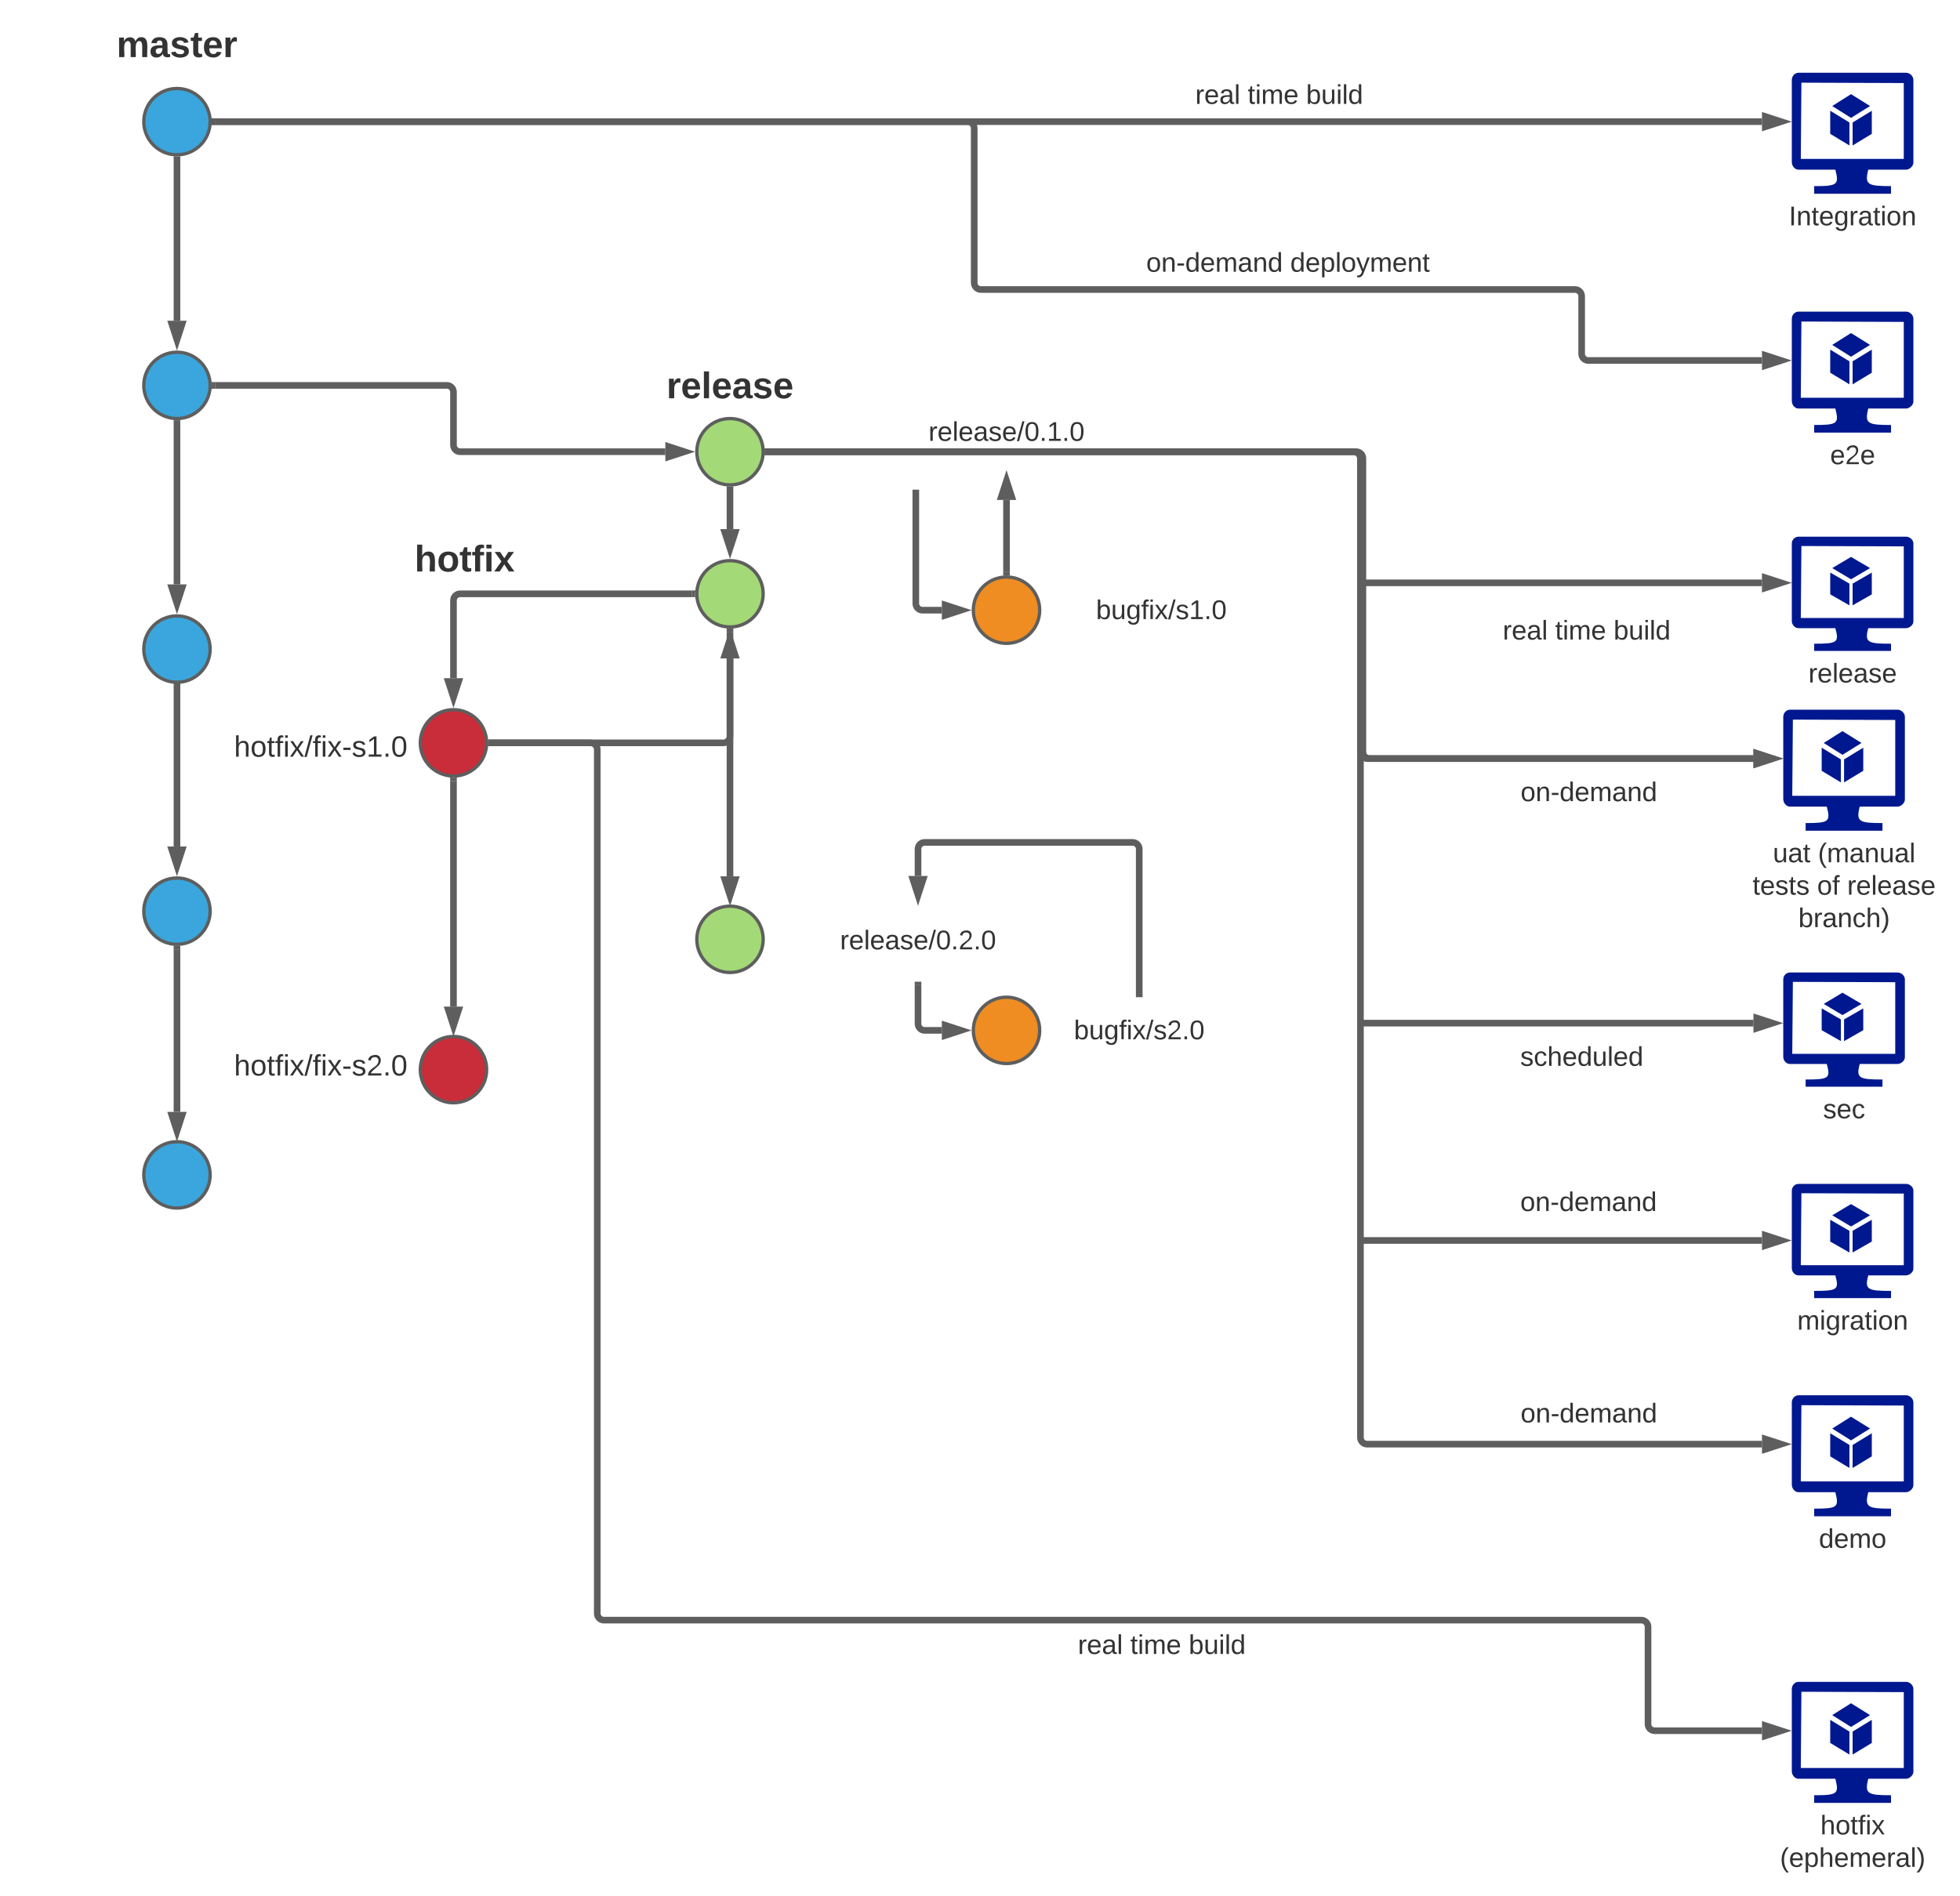 <svg xmlns="http://www.w3.org/2000/svg" xmlns:xlink="http://www.w3.org/1999/xlink" xmlns:lucid="lucid" width="1772.06" height="1714.73"><g transform="translate(-440 1461.809)" lucid:page-tab-id="jxKeG9SNYZ4n"><path d="M0-1500h2500V500H0z" fill="#fff"/><path d="M630-1351.8c0 16.56-13.43 30-30 30s-30-13.44-30-30c0-16.58 13.43-30 30-30s30 13.42 30 30z" stroke="#5e5e5e" stroke-width="3" fill="#3aa6dd"/><path d="M460-1435.8c0-3.32 2.7-6 6-6h268c3.3 0 6 2.68 6 6v28c0 3.3-2.7 6-6 6H466c-3.3 0-6-2.7-6-6z" stroke="#000" stroke-opacity="0" stroke-width="2" fill="#fff" fill-opacity="0"/><use xlink:href="#a" transform="matrix(1,0,0,1,465,-1436.809) translate(80.417 26.667)"/><path d="M600-1317.3v145.52" stroke="#5e5e5e" stroke-width="6" fill="none"/><path d="M599.96-1320.3l2.33-.1.7-.1v3.27h-6v-3.32" fill="#5e5e5e"/><path d="M600-1154.52l-4.64-14.26h9.28z" stroke="#5e5e5e" stroke-width="6" fill="#5e5e5e"/><path d="M630-1113.3c0 16.56-13.43 30-30 30s-30-13.44-30-30c0-16.58 13.43-30 30-30s30 13.42 30 30z" stroke="#5e5e5e" stroke-width="3" fill="#3aa6dd"/><path d="M600-1078.8v145.5M600-1078.73v-3.08" stroke="#5e5e5e" stroke-width="6" fill="none"/><path d="M600-916.02l-4.64-14.27h9.28z" stroke="#5e5e5e" stroke-width="6" fill="#5e5e5e"/><path d="M630-874.8c0 16.56-13.43 30-30 30s-30-13.44-30-30c0-16.58 13.43-30 30-30s30 13.42 30 30z" stroke="#5e5e5e" stroke-width="3" fill="#3aa6dd"/><path d="M600-841.8v145.5M600-841.73v-3.08" stroke="#5e5e5e" stroke-width="6" fill="none"/><path d="M600-679.02l-4.64-14.27h9.28z" stroke="#5e5e5e" stroke-width="6" fill="#5e5e5e"/><path d="M630-637.8c0 16.56-13.43 30-30 30s-30-13.44-30-30c0-16.58 13.43-30 30-30s30 13.42 30 30z" stroke="#5e5e5e" stroke-width="3" fill="#3aa6dd"/><path d="M600-603.3v147" stroke="#5e5e5e" stroke-width="6" fill="none"/><path d="M599.96-606.3l2.33-.1.7-.1v3.27h-6v-3.33" fill="#5e5e5e"/><path d="M600-439.02l-4.64-14.27h9.28z" stroke="#5e5e5e" stroke-width="6" fill="#5e5e5e"/><path d="M630-399.3c0 16.55-13.43 30-30 30s-30-13.45-30-30c0-16.58 13.43-30 30-30s30 13.42 30 30z" stroke="#5e5e5e" stroke-width="3" fill="#3aa6dd"/><path d="M960-1127.3c0-3.32 2.7-6 6-6h268c3.3 0 6 2.68 6 6v28c0 3.3-2.7 6-6 6H966c-3.3 0-6-2.7-6-6z" stroke="#000" stroke-opacity="0" stroke-width="2" fill="#fff" fill-opacity="0"/><use xlink:href="#b" transform="matrix(1,0,0,1,965,-1128.31) translate(77.593 26.667)"/><path d="M1130-1053.3c0 16.56-13.43 30-30 30s-30-13.44-30-30c0-16.58 13.43-30 30-30s30 13.42 30 30z" stroke="#5e5e5e" stroke-width="3" fill="#a3d977"/><path d="M1100-1018.8v35.5" stroke="#5e5e5e" stroke-width="6" fill="none"/><path d="M1099.96-1021.8l2.33-.1.7-.1v3.27h-6v-3.32" fill="#5e5e5e"/><path d="M1100-966.02l-4.64-14.27h9.28z" stroke="#5e5e5e" stroke-width="6" fill="#5e5e5e"/><path d="M1100-890.3v221" stroke="#5e5e5e" stroke-width="6" fill="none"/><path d="M1099.96-893.3l2.33-.1.7-.1v3.27h-6v-3.33" fill="#5e5e5e"/><path d="M1100-652.05l-4.64-14.26h9.28z" stroke="#5e5e5e" stroke-width="6" fill="#5e5e5e"/><path d="M1130-612.34c0 16.57-13.43 30-30 30s-30-13.43-30-30 13.43-30 30-30 30 13.43 30 30z" stroke="#5e5e5e" stroke-width="3" fill="#a3d977"/><path d="M634.5-1113.3H844c3.3 0 6 2.68 6 6v48c0 3.3 2.7 6 6 6h185.53" stroke="#5e5e5e" stroke-width="6" fill="none"/><path d="M634.58-1110.3h-3.32l.24-2.97-.08-2.33-.1-.7h3.26" fill="#5e5e5e"/><path d="M1058.8-1053.3l-14.27 4.63v-9.28z" stroke="#5e5e5e" stroke-width="6" fill="#5e5e5e"/><path d="M1200-636.67c0-3.3 2.7-6 6-6h128c3.3 0 6 2.7 6 6V-580c0 3.3-2.7 6-6 6h-128c-3.3 0-6-2.7-6-6z" stroke="#000" stroke-opacity="0" stroke-width="6" fill="#fff" fill-opacity="0"/><use xlink:href="#c" transform="matrix(1,0,0,1,1205,-637.667) translate(-5.549 34.389)"/><path d="M2163.32-1396.02h-97.27c-3.2 0-6.05 2.85-6.05 6.57v74.2c0 3.5 2.64 6.88 6.05 6.88h33.3c3.52 13.68 1.98 14.88-19.13 14.88v6.9h69.47v-6.9c-21.1 0-24.08-1.2-20.56-14.87h34.07c3.2 0 6.72-3.17 6.72-6.35v-74.73c0-3.72-3.4-6.57-6.6-6.57zm-2.1 77.9h-93.1l.56-68.92 92.55.33v68.6z" stroke="#000" stroke-opacity="0" fill="#00188f"/><path d="M2096.7-1366.03v.22l16.83 10.6 17.04-10.6v-.23l-17.04-10.62-16.82 10.62zM2132.32-1340.76v-20.9l-17.36 10.62v20.8l17.36-10.52zM2094.73-1340.76l17.37 10.5v-20.78l-17.37-10.62v20.9z" stroke="#000" stroke-opacity="0" fill="#00188f"/><use xlink:href="#d" transform="matrix(1,0,0,1,2030,-1277.594) translate(27.352 19.556)"/><path d="M2163.32-1180h-97.27c-3.2 0-6.05 2.84-6.05 6.57v74.18c0 3.5 2.64 6.9 6.05 6.9h33.3c3.52 13.67 1.98 14.88-19.13 14.88v6.9h69.47v-6.9c-21.1 0-24.08-1.2-20.56-14.88h34.07c3.2 0 6.72-3.18 6.72-6.35v-74.73c0-3.73-3.4-6.57-6.6-6.57zm-2.1 77.9h-93.1l.56-68.93 92.55.33v68.6z" stroke="#000" stroke-opacity="0" fill="#00188f"/><path d="M2096.7-1150.02v.22l16.83 10.6 17.04-10.6v-.22l-17.04-10.6-16.82 10.6zM2132.32-1124.74v-20.9l-17.36 10.6v20.8l17.36-10.5zM2094.73-1124.74l17.37 10.5v-20.8l-17.37-10.6v20.9z" stroke="#000" stroke-opacity="0" fill="#00188f"/><use xlink:href="#e" transform="matrix(1,0,0,1,2030,-1061.579) translate(64.63 19.556)"/><path d="M2155.6-820h-97.28c-3.2 0-6.05 2.84-6.05 6.57v74.18c0 3.5 2.64 6.9 6.05 6.9h33.3c3.52 13.67 1.98 14.88-19.12 14.88v6.9h69.47v-6.9c-21.1 0-24.08-1.2-20.56-14.88h34.1c3.17 0 6.7-3.18 6.7-6.35v-74.73c0-3.73-3.42-6.57-6.6-6.57zm-2.1 77.9h-93.1l.56-68.93 92.55.33v68.6z" stroke="#000" stroke-opacity="0" fill="#00188f"/><path d="M2089-790.02v.22l16.8 10.6 17.04-10.6v-.22l-17.04-10.6-16.8 10.6zM2124.6-764.74v-20.9l-17.37 10.6v20.8l17.37-10.5zM2087-764.74l17.37 10.5v-20.8l-17.36-10.6v20.9z" stroke="#000" stroke-opacity="0" fill="#00188f"/><use xlink:href="#f" transform="matrix(1,0,0,1,2022.275,-701.579) translate(20.596 19.556)"/><use xlink:href="#g" transform="matrix(1,0,0,1,2022.275,-701.579) translate(61.336 19.556)"/><use xlink:href="#h" transform="matrix(1,0,0,1,2022.275,-701.579) translate(2.228 48.889)"/><use xlink:href="#i" transform="matrix(1,0,0,1,2022.275,-701.579) translate(60.623 48.889)"/><use xlink:href="#j" transform="matrix(1,0,0,1,2022.275,-701.579) translate(87.784 48.889)"/><use xlink:href="#k" transform="matrix(1,0,0,1,2022.275,-701.579) translate(43.648 78.222)"/><path d="M2163.32 59.17h-97.27c-3.2 0-6.05 2.84-6.05 6.56v74.2c0 3.5 2.64 6.88 6.05 6.88h33.3c3.52 13.7 1.98 14.9-19.13 14.9v6.9h69.47v-6.9c-21.1 0-24.08-1.2-20.56-14.9h34.07c3.2 0 6.72-3.16 6.72-6.33V65.73c0-3.72-3.4-6.56-6.6-6.56zm-2.1 77.9h-93.1l.56-68.93 92.55.33v68.6z" stroke="#000" stroke-opacity="0" fill="#00188f"/><path d="M2096.7 89.15v.22l16.83 10.6 17.04-10.6v-.22l-17.04-10.62-16.82 10.62zM2132.32 114.42v-20.9l-17.36 10.62v20.8l17.36-10.52zM2094.73 114.42l17.37 10.5v-20.78l-17.37-10.62v20.9z" stroke="#000" stroke-opacity="0" fill="#00188f"/><use xlink:href="#l" transform="matrix(1,0,0,1,2030,177.587) translate(55.836 19.556)"/><use xlink:href="#m" transform="matrix(1,0,0,1,2030,177.587) translate(19.306 48.889)"/><path d="M2163.32-976.46h-97.27c-3.2 0-6.05 2.68-6.05 6.2v70.03c0 3.3 2.64 6.5 6.05 6.5h33.3c3.52 12.93 1.98 14.06-19.13 14.06v6.5h69.47v-6.5c-21.1 0-24.08-1.13-20.56-14.05h34.07c3.2 0 6.72-3 6.72-6v-70.54c0-3.52-3.4-6.2-6.6-6.2zm-2.1 73.55h-93.1l.56-65.1 92.55.32v64.77z" stroke="#000" stroke-opacity="0" fill="#00188f"/><path d="M2096.7-948.16v.2l16.83 10.03 17.04-10.02v-.2l-17.04-10.03-16.82 10.02zM2132.32-924.3V-944L2114.96-934v19.62l17.36-9.9zM2094.73-924.3l17.37 9.92V-934l-17.37-10.02v19.73z" stroke="#000" stroke-opacity="0" fill="#00188f"/><use xlink:href="#n" transform="matrix(1,0,0,1,2030,-864.16) translate(45.006 19.556)"/><path d="M634.5-1351.8h1398.52" stroke="#5e5e5e" stroke-width="6" fill="none"/><path d="M634.58-1348.8h-3.32l.24-2.97-.08-2.33-.1-.7h3.26" fill="#5e5e5e"/><path d="M2050.3-1351.8l-14.28 4.63v-9.27z" stroke="#5e5e5e" stroke-width="6" fill="#5e5e5e"/><path d="M1380-1395.8c0-3.32 2.7-6 6-6h420.27c3.32 0 6 2.68 6 6v47.16c0 3.3-2.68 6-6 6H1386c-3.3 0-6-2.7-6-6z" stroke="#000" stroke-opacity="0" stroke-width="6" fill="#fff" fill-opacity="0"/><use xlink:href="#o" transform="matrix(1,0,0,1,1385,-1396.809) translate(135.654 28.931)"/><use xlink:href="#p" transform="matrix(1,0,0,1,1385,-1396.809) translate(183.049 28.931)"/><use xlink:href="#q" transform="matrix(1,0,0,1,1385,-1396.809) translate(235.877 28.931)"/><path d="M1134.5-1053.3h531.7c3.32 0 6 2.68 6 6v265.5c0 3.32 2.7 6 6 6h347.1" stroke="#5e5e5e" stroke-width="6" fill="none"/><path d="M1134.58-1050.3h-3.32l.24-2.97-.08-2.33-.1-.7h3.26" fill="#5e5e5e"/><path d="M2042.57-775.8l-14.27 4.64v-9.27z" stroke="#5e5e5e" stroke-width="6" fill="#5e5e5e"/><path d="M1720-903.7c0-3.3 2.7-6 6-6h296.07c3.3 0 6 2.7 6 6v24.54c0 3.3-2.7 6-6 6H1726c-3.3 0-6-2.7-6-6z" stroke="#000" stroke-opacity="0" stroke-width="6" fill="#fff" fill-opacity="0"/><use xlink:href="#o" transform="matrix(1,0,0,1,1725,-904.686) translate(73.654 21.243)"/><use xlink:href="#p" transform="matrix(1,0,0,1,1725,-904.686) translate(121.049 21.243)"/><use xlink:href="#q" transform="matrix(1,0,0,1,1725,-904.686) translate(173.877 21.243)"/><path d="M1660-755.84c0-3.3 2.7-6 6-6h420.27c3.32 0 6 2.7 6 6v8.48c0 3.32-2.68 6-6 6H1666c-3.3 0-6-2.68-6-6z" stroke="#000" stroke-opacity="0" stroke-width="6" fill="#fff" fill-opacity="0"/><use xlink:href="#r" transform="matrix(1,0,0,1,1665,-756.836) translate(149.778 19.556)"/><path d="M880-790c0 16.57-13.43 30-30 30s-30-13.43-30-30 13.43-30 30-30 30 13.43 30 30z" stroke="#5e5e5e" stroke-width="3" fill="#c92d39"/><path d="M850-755.5v204.02" stroke="#5e5e5e" stroke-width="6" fill="none"/><path d="M849.96-758.5l2.33-.08.7-.1v3.26h-6v-3.32" fill="#5e5e5e"/><path d="M850-534.2l-4.64-14.28h9.28z" stroke="#5e5e5e" stroke-width="6" fill="#5e5e5e"/><path d="M880-494.5c0 16.57-13.43 30-30 30s-30-13.43-30-30 13.43-30 30-30 30 13.43 30 30z" stroke="#5e5e5e" stroke-width="3" fill="#c92d39"/><path d="M660-797.84c0-3.3 2.7-6 6-6h128c3.3 0 6 2.7 6 6v30c0 3.32-2.7 6-6 6H666c-3.3 0-6-2.68-6-6z" stroke="#000" stroke-opacity="0" stroke-width="6" fill="#fff" fill-opacity="0"/><use xlink:href="#s" transform="matrix(1,0,0,1,665,-798.836) translate(-13.407 21.333)"/><path d="M660-509.5c0-3.32 2.7-6 6-6h128c3.3 0 6 2.68 6 6v30c0 3.3-2.7 6-6 6H666c-3.3 0-6-2.7-6-6z" stroke="#000" stroke-opacity="0" stroke-width="6" fill="#fff" fill-opacity="0"/><use xlink:href="#t" transform="matrix(1,0,0,1,665,-510.503) translate(-13.407 21.333)"/><path d="M884.5-790H974c3.3 0 6 2.7 6 6V-2.63c0 3.32 2.7 6 6 6h938c3.3 0 6 2.7 6 6v88c0 3.32 2.7 6 6 6h97.03" stroke="#5e5e5e" stroke-width="6" fill="none"/><path d="M884.58-787h-3.32l.24-2.96-.08-2.33-.1-.7h3.26" fill="#5e5e5e"/><path d="M2050.3 103.37l-14.27 4.64v-9.26z" stroke="#5e5e5e" stroke-width="6" fill="#5e5e5e"/><path d="M1273.86 6c0-3.3 2.7-6 6-6h420.28c3.3 0 6 2.7 6 6v47.17c0 3.3-2.7 6-6 6h-420.28c-3.3 0-6-2.7-6-6z" stroke="#000" stroke-opacity="0" stroke-width="6" fill="#fff" fill-opacity="0"/><use xlink:href="#o" transform="matrix(1,0,0,1,1278.863,5) translate(135.654 28.931)"/><use xlink:href="#p" transform="matrix(1,0,0,1,1278.863,5) translate(183.049 28.931)"/><use xlink:href="#q" transform="matrix(1,0,0,1,1278.863,5) translate(235.877 28.931)"/><path d="M1380-910c0 16.57-13.43 30-30 30s-30-13.43-30-30 13.43-30 30-30 30 13.43 30 30zM1380-530c0 16.57-13.43 30-30 30s-30-13.43-30-30 13.43-30 30-30 30 13.43 30 30z" stroke="#5e5e5e" stroke-width="3" fill="#ef8d22"/><path d="M1420-934c0-3.3 2.7-6 6-6h128c3.3 0 6 2.7 6 6v51.33c0 3.32-2.7 6-6 6h-128c-3.3 0-6-2.68-6-6z" stroke="#000" stroke-opacity="0" stroke-width="6" fill="#fff" fill-opacity="0"/><use xlink:href="#u" transform="matrix(1,0,0,1,1425,-935) translate(5.96 33.056)"/><path d="M1388-1244c0-3.3 2.7-6 6-6h420.27c3.32 0 6 2.7 6 6v47.17c0 3.3-2.68 6-6 6H1394c-3.3 0-6-2.7-6-6z" stroke="#000" stroke-opacity="0" stroke-width="6" fill="#fff" fill-opacity="0"/><use xlink:href="#v" transform="matrix(1,0,0,1,1393,-1245) translate(83.302 28.931)"/><use xlink:href="#w" transform="matrix(1,0,0,1,1393,-1245) translate(213.537 28.931)"/><path d="M1130-924.8c0 16.56-13.43 30-30 30s-30-13.44-30-30c0-16.58 13.43-30 30-30s30 13.42 30 30z" stroke="#5e5e5e" stroke-width="3" fill="#a3d977"/><path d="M634.5-1351.8h680.3c3.3 0 6 2.68 6 6v139.8c0 3.3 2.68 6 6 6H1864c3.3 0 6 2.7 6 6v52.2c0 3.32 2.7 6 6 6h157.03" stroke="#5e5e5e" stroke-width="6" fill="none"/><path d="M634.58-1348.8h-3.32l.24-2.97-.08-2.33-.1-.7h3.26" fill="#5e5e5e"/><path d="M2050.3-1135.8l-14.27 4.64v-9.27z" stroke="#5e5e5e" stroke-width="6" fill="#5e5e5e"/><path d="M1400-554c0-3.3 2.7-6 6-6h128c3.3 0 6 2.7 6 6v51.33c0 3.32-2.7 6-6 6h-128c-3.3 0-6-2.68-6-6z" stroke="#000" stroke-opacity="0" stroke-width="6" fill="#fff" fill-opacity="0"/><use xlink:href="#x" transform="matrix(1,0,0,1,1405,-555) translate(5.96 33.056)"/><path d="M1270-571v35c0 3.3 2.7 6 6 6h15.53" stroke="#5e5e5e" stroke-width="6" fill="none"/><path d="M1273-570.92h-6V-574h6" fill="#5e5e5e"/><path d="M1308.8-530l-14.27 4.64v-9.28z" stroke="#5e5e5e" stroke-width="6" fill="#5e5e5e"/><path d="M1350-944.5v-65.2" stroke="#5e5e5e" stroke-width="6" fill="none"/><path d="M1353-941.26l-2.96-.24-2.33.08-.7.1v-3.26h6" fill="#5e5e5e"/><path d="M1350-1026.96l4.64 14.27h-9.28z" stroke="#5e5e5e" stroke-width="6" fill="#5e5e5e"/><path d="M1268-1015.98V-916c0 3.3 2.7 6 6 6h17.53M1268-1015.9v-3.08" stroke="#5e5e5e" stroke-width="6" fill="none"/><path d="M1308.8-910l-14.27 4.64v-9.28z" stroke="#5e5e5e" stroke-width="6" fill="#5e5e5e"/><path d="M720-970.65c0-3.32 2.7-6 6-6h268c3.3 0 6 2.68 6 6v28c0 3.3-2.7 6-6 6H726c-3.3 0-6-2.7-6-6z" stroke="#000" stroke-opacity="0" stroke-width="2" fill="#fff" fill-opacity="0"/><use xlink:href="#y" transform="matrix(1,0,0,1,725,-971.655) translate(89.815 26.667)"/><path d="M1065.5-924.8H856c-3.3 0-6 2.68-6 6v70.33" stroke="#5e5e5e" stroke-width="6" fill="none"/><path d="M1068.5-924.85l.08 2.33.1.7h-3.26v-6h3.32" fill="#5e5e5e"/><path d="M850-831.2l-4.64-14.27h9.28z" stroke="#5e5e5e" stroke-width="6" fill="#5e5e5e"/><path d="M884.5-790H1094c3.3 0 6-2.7 6-6v-70.34" stroke="#5e5e5e" stroke-width="6" fill="none"/><path d="M884.58-787h-3.32l.24-2.96-.08-2.33-.1-.7h3.26" fill="#5e5e5e"/><path d="M1100-883.6l4.64 14.26h-9.28z" stroke="#5e5e5e" stroke-width="6" fill="#5e5e5e"/><path d="M1280-1094c0-3.3 2.7-6 6-6h128c3.3 0 6 2.7 6 6v51.33c0 3.32-2.7 6-6 6h-128c-3.3 0-6-2.68-6-6z" stroke="#000" stroke-opacity="0" stroke-width="6" fill="#fff" fill-opacity="0"/><use xlink:href="#z" transform="matrix(1,0,0,1,1285,-1095) translate(-5.549 31.889)"/><path d="M1470-563v-131c0-3.3-2.7-6-6-6h-188c-3.3 0-6 2.7-6 6v24.36" stroke="#5e5e5e" stroke-width="6" fill="none"/><path d="M1473-560h-6v-3.08h6" fill="#5e5e5e"/><path d="M1270-652.37l-4.64-14.27h9.28z" stroke="#5e5e5e" stroke-width="6" fill="#5e5e5e"/><path d="M2163.32-200h-97.27c-3.2 0-6.05 2.84-6.05 6.57v74.18c0 3.5 2.64 6.9 6.05 6.9h33.3c3.52 13.67 1.98 14.88-19.13 14.88v6.9h69.47v-6.9c-21.1 0-24.08-1.2-20.56-14.88h34.07c3.2 0 6.72-3.18 6.72-6.35v-74.73c0-3.73-3.4-6.57-6.6-6.57zm-2.1 77.9h-93.1l.56-68.93 92.55.33v68.6z" stroke="#000" stroke-opacity="0" fill="#00188f"/><path d="M2096.7-170.02v.22l16.83 10.6 17.04-10.6v-.22l-17.04-10.6-16.82 10.6zM2132.32-144.74v-20.9l-17.36 10.6v20.8l17.36-10.5zM2094.73-144.74l17.37 10.5v-20.8l-17.37-10.6v20.9z" stroke="#000" stroke-opacity="0" fill="#00188f"/><use xlink:href="#A" transform="matrix(1,0,0,1,2030,-81.579) translate(54.478 19.556)"/><path d="M1660-194c0-3.3 2.7-6 6-6h420.27c3.32 0 6 2.7 6 6v8.48c0 3.3-2.68 6-6 6H1666c-3.3 0-6-2.7-6-6z" stroke="#000" stroke-opacity="0" stroke-width="6" fill="#fff" fill-opacity="0"/><use xlink:href="#r" transform="matrix(1,0,0,1,1665,-195) translate(149.778 19.556)"/><path d="M1134.5-1053.3H1664c3.3 0 6 2.68 6 6v885.5c0 3.32 2.7 6 6 6h357.03" stroke="#5e5e5e" stroke-width="6" fill="none"/><path d="M1134.58-1050.3h-3.32l.24-2.97-.08-2.33-.1-.7h3.26" fill="#5e5e5e"/><path d="M2050.3-155.8l-14.27 4.64v-9.27z" stroke="#5e5e5e" stroke-width="6" fill="#5e5e5e"/><path d="M1134.5-1053.3H1664c3.3 0 6 2.68 6 6v265.5c0 3.32 2.7 6 6 6h349.3" stroke="#5e5e5e" stroke-width="6" fill="none"/><path d="M1134.58-1050.3h-3.32l.24-2.97-.08-2.33-.1-.7h3.26" fill="#5e5e5e"/><path d="M2042.57-775.8l-14.27 4.64v-9.27z" stroke="#5e5e5e" stroke-width="6" fill="#5e5e5e"/><path d="M2155.6-582.34h-97.28c-3.2 0-6.05 2.7-6.05 6.2v70.04c0 3.3 2.64 6.5 6.05 6.5h33.3c3.52 12.92 1.98 14.05-19.12 14.05v6.5h69.47v-6.5c-21.1 0-24.08-1.13-20.56-14.04h34.1c3.17 0 6.7-3 6.7-6v-70.54c0-3.5-3.42-6.2-6.6-6.2zm-2.1 73.55h-93.1l.56-65.07 92.55.3v64.78z" stroke="#000" stroke-opacity="0" fill="#00188f"/><path d="M2089-554.03v.2l16.8 10.02 17.04-10.03v-.2l-17.04-10.02-16.8 10.02zM2124.6-530.17v-19.73l-17.37 10.02v19.62l17.37-9.9zM2087-530.17l17.37 9.9v-19.6L2087-549.9v19.73z" stroke="#000" stroke-opacity="0" fill="#00188f"/><use xlink:href="#B" transform="matrix(1,0,0,1,2022.275,-470.038) translate(65.988 19.556)"/><path d="M2163.32-391.17h-97.27c-3.2 0-6.05 2.7-6.05 6.2v70.04c0 3.3 2.64 6.5 6.05 6.5h33.3c3.52 12.92 1.98 14.05-19.13 14.05v6.5h69.47v-6.5c-21.1 0-24.08-1.13-20.56-14.05h34.07c3.2 0 6.72-3 6.72-6v-70.54c0-3.5-3.4-6.2-6.6-6.2zm-2.1 73.55h-93.1l.56-65.08 92.55.3v64.78z" stroke="#000" stroke-opacity="0" fill="#00188f"/><path d="M2096.7-362.87v.2l16.83 10.03 17.04-10.02v-.2l-17.04-10.03-16.82 10.03zM2132.32-339v-19.73l-17.36 10.02v19.6l17.36-9.9zM2094.73-339l17.37 9.9v-19.6l-17.37-10.03V-339z" stroke="#000" stroke-opacity="0" fill="#00188f"/><use xlink:href="#C" transform="matrix(1,0,0,1,2030,-278.869) translate(34.889 19.556)"/><path d="M1673-536.53h352.3M1673.08-536.53H1670" stroke="#5e5e5e" stroke-width="6" fill="none"/><path d="M2042.57-536.53l-14.27 4.64v-9.26z" stroke="#5e5e5e" stroke-width="6" fill="#5e5e5e"/><path d="M1673-340h360.03M1673.08-340H1670" stroke="#5e5e5e" stroke-width="6" fill="none"/><path d="M2050.3-340l-14.27 4.64v-9.28z" stroke="#5e5e5e" stroke-width="6" fill="#5e5e5e"/><path d="M1730.08-518.5c0-3.32 2.7-6 6-6h268c3.32 0 6 2.68 6 6v30c0 3.3-2.68 6-6 6h-268c-3.3 0-6-2.7-6-6z" stroke="#000" stroke-opacity="0" stroke-width="6" fill="#fff" fill-opacity="0"/><g><use xlink:href="#D" transform="matrix(1,0,0,1,1735.084,-519.503) translate(79.355 21.556)"/></g><path d="M1675.2-934.73h357.82M1675.28-934.73h-3.08" stroke="#5e5e5e" stroke-width="6" fill="none"/><path d="M2050.3-934.73L2036-930.1v-9.26z" stroke="#5e5e5e" stroke-width="6" fill="#5e5e5e"/><path d="M1764.2-385.17c0-3.3 2.7-6 6-6h211.87c3.3 0 6 2.7 6 6v18.5c0 3.32-2.7 6-6 6H1770.2c-3.3 0-6-2.68-6-6z" stroke="#000" stroke-opacity="0" stroke-width="6" fill="#fff" fill-opacity="0"/><g><use xlink:href="#r" transform="matrix(1,0,0,1,1769.206,-386.169) translate(45.278 19.556)"/></g><defs><path fill="#333" d="M220-157c-53 9-28 100-34 157h-49v-107c1-27-5-49-29-50C55-147 81-57 75 0H25l-1-190h47c2 12-1 28 3 38 10-53 101-56 108 0 13-22 24-43 59-42 82 1 51 116 57 194h-49v-107c-1-25-5-48-29-50" id="E"/><path fill="#333" d="M133-34C117-15 103 5 69 4 32 3 11-16 11-54c-1-60 55-63 116-61 1-26-3-47-28-47-18 1-26 9-28 27l-52-2c7-38 36-58 82-57s74 22 75 68l1 82c-1 14 12 18 25 15v27c-30 8-71 5-69-32zm-48 3c29 0 43-24 42-57-32 0-66-3-65 30 0 17 8 27 23 27" id="F"/><path fill="#333" d="M137-138c1-29-70-34-71-4 15 46 118 7 119 86 1 83-164 76-172 9l43-7c4 19 20 25 44 25 33 8 57-30 24-41C81-84 22-81 20-136c-2-80 154-74 161-7" id="G"/><path fill="#333" d="M115-3C79 11 28 4 28-45v-112H4v-33h27l15-45h31v45h36v33H77v99c-1 23 16 31 38 25v30" id="H"/><path fill="#333" d="M185-48c-13 30-37 53-82 52C43 2 14-33 14-96s30-98 90-98c62 0 83 45 84 108H66c0 31 8 55 39 56 18 0 30-7 34-22zm-45-69c5-46-57-63-70-21-2 6-4 13-4 21h74" id="I"/><path fill="#333" d="M135-150c-39-12-60 13-60 57V0H25l-1-190h47c2 13-1 29 3 40 6-28 27-53 61-41v41" id="J"/><g id="a"><use transform="matrix(0.093,0,0,0.093,0,0)" xlink:href="#E"/><use transform="matrix(0.093,0,0,0.093,29.63,0)" xlink:href="#F"/><use transform="matrix(0.093,0,0,0.093,48.148,0)" xlink:href="#G"/><use transform="matrix(0.093,0,0,0.093,66.667,0)" xlink:href="#H"/><use transform="matrix(0.093,0,0,0.093,77.685,0)" xlink:href="#I"/><use transform="matrix(0.093,0,0,0.093,96.204,0)" xlink:href="#J"/></g><path fill="#333" d="M25 0v-261h50V0H25" id="K"/><g id="b"><use transform="matrix(0.093,0,0,0.093,0,0)" xlink:href="#J"/><use transform="matrix(0.093,0,0,0.093,12.963,0)" xlink:href="#I"/><use transform="matrix(0.093,0,0,0.093,31.481,0)" xlink:href="#K"/><use transform="matrix(0.093,0,0,0.093,40.741,0)" xlink:href="#I"/><use transform="matrix(0.093,0,0,0.093,59.259,0)" xlink:href="#F"/><use transform="matrix(0.093,0,0,0.093,77.778,0)" xlink:href="#G"/><use transform="matrix(0.093,0,0,0.093,96.296,0)" xlink:href="#I"/></g><path fill="#333" d="M114-163C36-179 61-72 57 0H25l-1-190h30c1 12-1 29 2 39 6-27 23-49 58-41v29" id="L"/><path fill="#333" d="M100-194c63 0 86 42 84 106H49c0 40 14 67 53 68 26 1 43-12 49-29l28 8c-11 28-37 45-77 45C44 4 14-33 15-96c1-61 26-98 85-98zm52 81c6-60-76-77-97-28-3 7-6 17-6 28h103" id="M"/><path fill="#333" d="M24 0v-261h32V0H24" id="N"/><path fill="#333" d="M141-36C126-15 110 5 73 4 37 3 15-17 15-53c-1-64 63-63 125-63 3-35-9-54-41-54-24 1-41 7-42 31l-33-3c5-37 33-52 76-52 45 0 72 20 72 64v82c-1 20 7 32 28 27v20c-31 9-61-2-59-35zM48-53c0 20 12 33 32 33 41-3 63-29 60-74-43 2-92-5-92 41" id="O"/><path fill="#333" d="M135-143c-3-34-86-38-87 0 15 53 115 12 119 90S17 21 10-45l28-5c4 36 97 45 98 0-10-56-113-15-118-90-4-57 82-63 122-42 12 7 21 19 24 35" id="P"/><path fill="#333" d="M0 4l72-265h28L28 4H0" id="Q"/><path fill="#333" d="M101-251c68 0 85 55 85 127S166 4 100 4C33 4 14-52 14-124c0-73 17-127 87-127zm-1 229c47 0 54-49 54-102s-4-102-53-102c-51 0-55 48-55 102 0 53 5 102 54 102" id="R"/><path fill="#333" d="M33 0v-38h34V0H33" id="S"/><path fill="#333" d="M101-251c82-7 93 87 43 132L82-64C71-53 59-42 53-27h129V0H18c2-99 128-94 128-182 0-28-16-43-45-43s-46 15-49 41l-32-3c6-41 34-60 81-64" id="T"/><g id="c"><use transform="matrix(0.068,0,0,0.068,0,0)" xlink:href="#L"/><use transform="matrix(0.068,0,0,0.068,8.08,0)" xlink:href="#M"/><use transform="matrix(0.068,0,0,0.068,21.66,0)" xlink:href="#N"/><use transform="matrix(0.068,0,0,0.068,27.025,0)" xlink:href="#M"/><use transform="matrix(0.068,0,0,0.068,40.605,0)" xlink:href="#O"/><use transform="matrix(0.068,0,0,0.068,54.185,0)" xlink:href="#P"/><use transform="matrix(0.068,0,0,0.068,66.407,0)" xlink:href="#M"/><use transform="matrix(0.068,0,0,0.068,79.988,0)" xlink:href="#Q"/><use transform="matrix(0.068,0,0,0.068,86.778,0)" xlink:href="#R"/><use transform="matrix(0.068,0,0,0.068,100.358,0)" xlink:href="#S"/><use transform="matrix(0.068,0,0,0.068,107.148,0)" xlink:href="#T"/><use transform="matrix(0.068,0,0,0.068,120.728,0)" xlink:href="#S"/><use transform="matrix(0.068,0,0,0.068,127.519,0)" xlink:href="#R"/></g><path fill="#333" d="M33 0v-248h34V0H33" id="U"/><path fill="#333" d="M117-194c89-4 53 116 60 194h-32v-121c0-31-8-49-39-48C34-167 62-67 57 0H25l-1-190h30c1 10-1 24 2 32 11-22 29-35 61-36" id="V"/><path fill="#333" d="M59-47c-2 24 18 29 38 22v24C64 9 27 4 27-40v-127H5v-23h24l9-43h21v43h35v23H59v120" id="W"/><path fill="#333" d="M177-190C167-65 218 103 67 71c-23-6-38-20-44-43l32-5c15 47 100 32 89-28v-30C133-14 115 1 83 1 29 1 15-40 15-95c0-56 16-97 71-98 29-1 48 16 59 35 1-10 0-23 2-32h30zM94-22c36 0 50-32 50-73 0-42-14-75-50-75-39 0-46 34-46 75s6 73 46 73" id="X"/><path fill="#333" d="M24-231v-30h32v30H24zM24 0v-190h32V0H24" id="Y"/><path fill="#333" d="M100-194c62-1 85 37 85 99 1 63-27 99-86 99S16-35 15-95c0-66 28-99 85-99zM99-20c44 1 53-31 53-75 0-43-8-75-51-75s-53 32-53 75 10 74 51 75" id="Z"/><g id="d"><use transform="matrix(0.068,0,0,0.068,0,0)" xlink:href="#U"/><use transform="matrix(0.068,0,0,0.068,6.79,0)" xlink:href="#V"/><use transform="matrix(0.068,0,0,0.068,20.37,0)" xlink:href="#W"/><use transform="matrix(0.068,0,0,0.068,27.16,0)" xlink:href="#M"/><use transform="matrix(0.068,0,0,0.068,40.741,0)" xlink:href="#X"/><use transform="matrix(0.068,0,0,0.068,54.321,0)" xlink:href="#L"/><use transform="matrix(0.068,0,0,0.068,62.401,0)" xlink:href="#O"/><use transform="matrix(0.068,0,0,0.068,75.981,0)" xlink:href="#W"/><use transform="matrix(0.068,0,0,0.068,82.772,0)" xlink:href="#Y"/><use transform="matrix(0.068,0,0,0.068,88.136,0)" xlink:href="#Z"/><use transform="matrix(0.068,0,0,0.068,101.716,0)" xlink:href="#V"/></g><g id="e"><use transform="matrix(0.068,0,0,0.068,0,0)" xlink:href="#M"/><use transform="matrix(0.068,0,0,0.068,13.58,0)" xlink:href="#T"/><use transform="matrix(0.068,0,0,0.068,27.16,0)" xlink:href="#M"/></g><path fill="#333" d="M84 4C-5 8 30-112 23-190h32v120c0 31 7 50 39 49 72-2 45-101 50-169h31l1 190h-30c-1-10 1-25-2-33-11 22-28 36-60 37" id="aa"/><g id="f"><use transform="matrix(0.068,0,0,0.068,0,0)" xlink:href="#aa"/><use transform="matrix(0.068,0,0,0.068,13.58,0)" xlink:href="#O"/><use transform="matrix(0.068,0,0,0.068,27.16,0)" xlink:href="#W"/></g><path fill="#333" d="M87 75C49 33 22-17 22-94c0-76 28-126 65-167h31c-38 41-64 92-64 168S80 34 118 75H87" id="ab"/><path fill="#333" d="M210-169c-67 3-38 105-44 169h-31v-121c0-29-5-50-35-48C34-165 62-65 56 0H25l-1-190h30c1 10-1 24 2 32 10-44 99-50 107 0 11-21 27-35 58-36 85-2 47 119 55 194h-31v-121c0-29-5-49-35-48" id="ac"/><g id="g"><use transform="matrix(0.068,0,0,0.068,0,0)" xlink:href="#ab"/><use transform="matrix(0.068,0,0,0.068,8.08,0)" xlink:href="#ac"/><use transform="matrix(0.068,0,0,0.068,28.383,0)" xlink:href="#O"/><use transform="matrix(0.068,0,0,0.068,41.963,0)" xlink:href="#V"/><use transform="matrix(0.068,0,0,0.068,55.543,0)" xlink:href="#aa"/><use transform="matrix(0.068,0,0,0.068,69.123,0)" xlink:href="#O"/><use transform="matrix(0.068,0,0,0.068,82.704,0)" xlink:href="#N"/></g><g id="h"><use transform="matrix(0.068,0,0,0.068,0,0)" xlink:href="#W"/><use transform="matrix(0.068,0,0,0.068,6.79,0)" xlink:href="#M"/><use transform="matrix(0.068,0,0,0.068,20.37,0)" xlink:href="#P"/><use transform="matrix(0.068,0,0,0.068,32.593,0)" xlink:href="#W"/><use transform="matrix(0.068,0,0,0.068,39.383,0)" xlink:href="#P"/></g><path fill="#333" d="M101-234c-31-9-42 10-38 44h38v23H63V0H32v-167H5v-23h27c-7-52 17-82 69-68v24" id="ad"/><g id="i"><use transform="matrix(0.068,0,0,0.068,0,0)" xlink:href="#Z"/><use transform="matrix(0.068,0,0,0.068,13.58,0)" xlink:href="#ad"/></g><g id="j"><use transform="matrix(0.068,0,0,0.068,0,0)" xlink:href="#L"/><use transform="matrix(0.068,0,0,0.068,8.08,0)" xlink:href="#M"/><use transform="matrix(0.068,0,0,0.068,21.66,0)" xlink:href="#N"/><use transform="matrix(0.068,0,0,0.068,27.025,0)" xlink:href="#M"/><use transform="matrix(0.068,0,0,0.068,40.605,0)" xlink:href="#O"/><use transform="matrix(0.068,0,0,0.068,54.185,0)" xlink:href="#P"/><use transform="matrix(0.068,0,0,0.068,66.407,0)" xlink:href="#M"/></g><path fill="#333" d="M115-194c53 0 69 39 70 98 0 66-23 100-70 100C84 3 66-7 56-30L54 0H23l1-261h32v101c10-23 28-34 59-34zm-8 174c40 0 45-34 45-75 0-40-5-75-45-74-42 0-51 32-51 76 0 43 10 73 51 73" id="ae"/><path fill="#333" d="M96-169c-40 0-48 33-48 73s9 75 48 75c24 0 41-14 43-38l32 2c-6 37-31 61-74 61-59 0-76-41-82-99-10-93 101-131 147-64 4 7 5 14 7 22l-32 3c-4-21-16-35-41-35" id="af"/><path fill="#333" d="M106-169C34-169 62-67 57 0H25v-261h32l-1 103c12-21 28-36 61-36 89 0 53 116 60 194h-32v-121c2-32-8-49-39-48" id="ag"/><path fill="#333" d="M33-261c38 41 65 92 65 168S71 34 33 75H2C39 34 66-17 66-93S39-220 2-261h31" id="ah"/><g id="k"><use transform="matrix(0.068,0,0,0.068,0,0)" xlink:href="#ae"/><use transform="matrix(0.068,0,0,0.068,13.58,0)" xlink:href="#L"/><use transform="matrix(0.068,0,0,0.068,21.66,0)" xlink:href="#O"/><use transform="matrix(0.068,0,0,0.068,35.241,0)" xlink:href="#V"/><use transform="matrix(0.068,0,0,0.068,48.821,0)" xlink:href="#af"/><use transform="matrix(0.068,0,0,0.068,61.043,0)" xlink:href="#ag"/><use transform="matrix(0.068,0,0,0.068,74.623,0)" xlink:href="#ah"/></g><path fill="#333" d="M141 0L90-78 38 0H4l68-98-65-92h35l48 74 47-74h35l-64 92 68 98h-35" id="ai"/><g id="l"><use transform="matrix(0.068,0,0,0.068,0,0)" xlink:href="#ag"/><use transform="matrix(0.068,0,0,0.068,13.58,0)" xlink:href="#Z"/><use transform="matrix(0.068,0,0,0.068,27.16,0)" xlink:href="#W"/><use transform="matrix(0.068,0,0,0.068,33.951,0)" xlink:href="#ad"/><use transform="matrix(0.068,0,0,0.068,40.741,0)" xlink:href="#Y"/><use transform="matrix(0.068,0,0,0.068,46.105,0)" xlink:href="#ai"/></g><path fill="#333" d="M115-194c55 1 70 41 70 98S169 2 115 4C84 4 66-9 55-30l1 105H24l-1-265h31l2 30c10-21 28-34 59-34zm-8 174c40 0 45-34 45-75s-6-73-45-74c-42 0-51 32-51 76 0 43 10 73 51 73" id="aj"/><g id="m"><use transform="matrix(0.068,0,0,0.068,0,0)" xlink:href="#ab"/><use transform="matrix(0.068,0,0,0.068,8.08,0)" xlink:href="#M"/><use transform="matrix(0.068,0,0,0.068,21.66,0)" xlink:href="#aj"/><use transform="matrix(0.068,0,0,0.068,35.241,0)" xlink:href="#ag"/><use transform="matrix(0.068,0,0,0.068,48.821,0)" xlink:href="#M"/><use transform="matrix(0.068,0,0,0.068,62.401,0)" xlink:href="#ac"/><use transform="matrix(0.068,0,0,0.068,82.704,0)" xlink:href="#M"/><use transform="matrix(0.068,0,0,0.068,96.284,0)" xlink:href="#L"/><use transform="matrix(0.068,0,0,0.068,104.364,0)" xlink:href="#O"/><use transform="matrix(0.068,0,0,0.068,117.944,0)" xlink:href="#N"/><use transform="matrix(0.068,0,0,0.068,123.309,0)" xlink:href="#ah"/></g><g id="n"><use transform="matrix(0.068,0,0,0.068,0,0)" xlink:href="#L"/><use transform="matrix(0.068,0,0,0.068,8.08,0)" xlink:href="#M"/><use transform="matrix(0.068,0,0,0.068,21.66,0)" xlink:href="#N"/><use transform="matrix(0.068,0,0,0.068,27.025,0)" xlink:href="#M"/><use transform="matrix(0.068,0,0,0.068,40.605,0)" xlink:href="#O"/><use transform="matrix(0.068,0,0,0.068,54.185,0)" xlink:href="#P"/><use transform="matrix(0.068,0,0,0.068,66.407,0)" xlink:href="#M"/></g><g id="o"><use transform="matrix(0.068,0,0,0.068,0,0)" xlink:href="#L"/><use transform="matrix(0.068,0,0,0.068,8.08,0)" xlink:href="#M"/><use transform="matrix(0.068,0,0,0.068,21.66,0)" xlink:href="#O"/><use transform="matrix(0.068,0,0,0.068,35.241,0)" xlink:href="#N"/></g><g id="p"><use transform="matrix(0.068,0,0,0.068,0,0)" xlink:href="#W"/><use transform="matrix(0.068,0,0,0.068,6.79,0)" xlink:href="#Y"/><use transform="matrix(0.068,0,0,0.068,12.154,0)" xlink:href="#ac"/><use transform="matrix(0.068,0,0,0.068,32.457,0)" xlink:href="#M"/></g><path fill="#333" d="M85-194c31 0 48 13 60 33l-1-100h32l1 261h-30c-2-10 0-23-3-31C134-8 116 4 85 4 32 4 16-35 15-94c0-66 23-100 70-100zm9 24c-40 0-46 34-46 75 0 40 6 74 45 74 42 0 51-32 51-76 0-42-9-74-50-73" id="ak"/><g id="q"><use transform="matrix(0.068,0,0,0.068,0,0)" xlink:href="#ae"/><use transform="matrix(0.068,0,0,0.068,13.58,0)" xlink:href="#aa"/><use transform="matrix(0.068,0,0,0.068,27.16,0)" xlink:href="#Y"/><use transform="matrix(0.068,0,0,0.068,32.525,0)" xlink:href="#N"/><use transform="matrix(0.068,0,0,0.068,37.889,0)" xlink:href="#ak"/></g><path fill="#333" d="M16-82v-28h88v28H16" id="al"/><g id="r"><use transform="matrix(0.068,0,0,0.068,0,0)" xlink:href="#Z"/><use transform="matrix(0.068,0,0,0.068,13.58,0)" xlink:href="#V"/><use transform="matrix(0.068,0,0,0.068,27.16,0)" xlink:href="#al"/><use transform="matrix(0.068,0,0,0.068,35.241,0)" xlink:href="#ak"/><use transform="matrix(0.068,0,0,0.068,48.821,0)" xlink:href="#M"/><use transform="matrix(0.068,0,0,0.068,62.401,0)" xlink:href="#ac"/><use transform="matrix(0.068,0,0,0.068,82.704,0)" xlink:href="#O"/><use transform="matrix(0.068,0,0,0.068,96.284,0)" xlink:href="#V"/><use transform="matrix(0.068,0,0,0.068,109.864,0)" xlink:href="#ak"/></g><path fill="#333" d="M27 0v-27h64v-190l-56 39v-29l58-41h29v221h61V0H27" id="am"/><g id="s"><use transform="matrix(0.074,0,0,0.074,0,0)" xlink:href="#ag"/><use transform="matrix(0.074,0,0,0.074,14.815,0)" xlink:href="#Z"/><use transform="matrix(0.074,0,0,0.074,29.63,0)" xlink:href="#W"/><use transform="matrix(0.074,0,0,0.074,37.037,0)" xlink:href="#ad"/><use transform="matrix(0.074,0,0,0.074,44.444,0)" xlink:href="#Y"/><use transform="matrix(0.074,0,0,0.074,50.296,0)" xlink:href="#ai"/><use transform="matrix(0.074,0,0,0.074,63.63,0)" xlink:href="#Q"/><use transform="matrix(0.074,0,0,0.074,71.037,0)" xlink:href="#ad"/><use transform="matrix(0.074,0,0,0.074,78.444,0)" xlink:href="#Y"/><use transform="matrix(0.074,0,0,0.074,84.296,0)" xlink:href="#ai"/><use transform="matrix(0.074,0,0,0.074,97.63,0)" xlink:href="#al"/><use transform="matrix(0.074,0,0,0.074,106.444,0)" xlink:href="#P"/><use transform="matrix(0.074,0,0,0.074,119.778,0)" xlink:href="#am"/><use transform="matrix(0.074,0,0,0.074,134.593,0)" xlink:href="#S"/><use transform="matrix(0.074,0,0,0.074,142,0)" xlink:href="#R"/></g><g id="t"><use transform="matrix(0.074,0,0,0.074,0,0)" xlink:href="#ag"/><use transform="matrix(0.074,0,0,0.074,14.815,0)" xlink:href="#Z"/><use transform="matrix(0.074,0,0,0.074,29.63,0)" xlink:href="#W"/><use transform="matrix(0.074,0,0,0.074,37.037,0)" xlink:href="#ad"/><use transform="matrix(0.074,0,0,0.074,44.444,0)" xlink:href="#Y"/><use transform="matrix(0.074,0,0,0.074,50.296,0)" xlink:href="#ai"/><use transform="matrix(0.074,0,0,0.074,63.63,0)" xlink:href="#Q"/><use transform="matrix(0.074,0,0,0.074,71.037,0)" xlink:href="#ad"/><use transform="matrix(0.074,0,0,0.074,78.444,0)" xlink:href="#Y"/><use transform="matrix(0.074,0,0,0.074,84.296,0)" xlink:href="#ai"/><use transform="matrix(0.074,0,0,0.074,97.63,0)" xlink:href="#al"/><use transform="matrix(0.074,0,0,0.074,106.444,0)" xlink:href="#P"/><use transform="matrix(0.074,0,0,0.074,119.778,0)" xlink:href="#T"/><use transform="matrix(0.074,0,0,0.074,134.593,0)" xlink:href="#S"/><use transform="matrix(0.074,0,0,0.074,142,0)" xlink:href="#R"/></g><g id="u"><use transform="matrix(0.068,0,0,0.068,0,0)" xlink:href="#ae"/><use transform="matrix(0.068,0,0,0.068,13.58,0)" xlink:href="#aa"/><use transform="matrix(0.068,0,0,0.068,27.16,0)" xlink:href="#X"/><use transform="matrix(0.068,0,0,0.068,40.741,0)" xlink:href="#ad"/><use transform="matrix(0.068,0,0,0.068,47.531,0)" xlink:href="#Y"/><use transform="matrix(0.068,0,0,0.068,52.895,0)" xlink:href="#ai"/><use transform="matrix(0.068,0,0,0.068,65.117,0)" xlink:href="#Q"/><use transform="matrix(0.068,0,0,0.068,71.907,0)" xlink:href="#P"/><use transform="matrix(0.068,0,0,0.068,84.13,0)" xlink:href="#am"/><use transform="matrix(0.068,0,0,0.068,97.71,0)" xlink:href="#S"/><use transform="matrix(0.068,0,0,0.068,104.5,0)" xlink:href="#R"/></g><g id="v"><use transform="matrix(0.068,0,0,0.068,0,0)" xlink:href="#Z"/><use transform="matrix(0.068,0,0,0.068,13.58,0)" xlink:href="#V"/><use transform="matrix(0.068,0,0,0.068,27.16,0)" xlink:href="#al"/><use transform="matrix(0.068,0,0,0.068,35.241,0)" xlink:href="#ak"/><use transform="matrix(0.068,0,0,0.068,48.821,0)" xlink:href="#M"/><use transform="matrix(0.068,0,0,0.068,62.401,0)" xlink:href="#ac"/><use transform="matrix(0.068,0,0,0.068,82.704,0)" xlink:href="#O"/><use transform="matrix(0.068,0,0,0.068,96.284,0)" xlink:href="#V"/><use transform="matrix(0.068,0,0,0.068,109.864,0)" xlink:href="#ak"/></g><path fill="#333" d="M179-190L93 31C79 59 56 82 12 73V49c39 6 53-20 64-50L1-190h34L92-34l54-156h33" id="an"/><g id="w"><use transform="matrix(0.068,0,0,0.068,0,0)" xlink:href="#ak"/><use transform="matrix(0.068,0,0,0.068,13.58,0)" xlink:href="#M"/><use transform="matrix(0.068,0,0,0.068,27.16,0)" xlink:href="#aj"/><use transform="matrix(0.068,0,0,0.068,40.741,0)" xlink:href="#N"/><use transform="matrix(0.068,0,0,0.068,46.105,0)" xlink:href="#Z"/><use transform="matrix(0.068,0,0,0.068,59.685,0)" xlink:href="#an"/><use transform="matrix(0.068,0,0,0.068,71.907,0)" xlink:href="#ac"/><use transform="matrix(0.068,0,0,0.068,92.21,0)" xlink:href="#M"/><use transform="matrix(0.068,0,0,0.068,105.79,0)" xlink:href="#V"/><use transform="matrix(0.068,0,0,0.068,119.37,0)" xlink:href="#W"/></g><g id="x"><use transform="matrix(0.068,0,0,0.068,0,0)" xlink:href="#ae"/><use transform="matrix(0.068,0,0,0.068,13.58,0)" xlink:href="#aa"/><use transform="matrix(0.068,0,0,0.068,27.16,0)" xlink:href="#X"/><use transform="matrix(0.068,0,0,0.068,40.741,0)" xlink:href="#ad"/><use transform="matrix(0.068,0,0,0.068,47.531,0)" xlink:href="#Y"/><use transform="matrix(0.068,0,0,0.068,52.895,0)" xlink:href="#ai"/><use transform="matrix(0.068,0,0,0.068,65.117,0)" xlink:href="#Q"/><use transform="matrix(0.068,0,0,0.068,71.907,0)" xlink:href="#P"/><use transform="matrix(0.068,0,0,0.068,84.13,0)" xlink:href="#T"/><use transform="matrix(0.068,0,0,0.068,97.71,0)" xlink:href="#S"/><use transform="matrix(0.068,0,0,0.068,104.5,0)" xlink:href="#R"/></g><path fill="#333" d="M114-157C55-157 80-60 75 0H25v-261h50l-1 109c12-26 28-41 61-42 86-1 58 113 63 194h-50c-7-57 23-157-34-157" id="ao"/><path fill="#333" d="M110-194c64 0 96 36 96 99 0 64-35 99-97 99-61 0-95-36-95-99 0-62 34-99 96-99zm-1 164c35 0 45-28 45-65 0-40-10-65-43-65-34 0-45 26-45 65 0 36 10 65 43 65" id="ap"/><path fill="#333" d="M121-226c-27-7-43 5-38 36h38v33H83V0H34v-157H6v-33h28c-9-59 32-81 87-68v32" id="aq"/><path fill="#333" d="M25-224v-37h50v37H25zM25 0v-190h50V0H25" id="ar"/><path fill="#333" d="M144 0l-44-69L55 0H2l70-98-66-92h53l41 62 40-62h54l-67 91 71 99h-54" id="as"/><g id="y"><use transform="matrix(0.093,0,0,0.093,0,0)" xlink:href="#ao"/><use transform="matrix(0.093,0,0,0.093,20.278,0)" xlink:href="#ap"/><use transform="matrix(0.093,0,0,0.093,40.556,0)" xlink:href="#H"/><use transform="matrix(0.093,0,0,0.093,51.574,0)" xlink:href="#aq"/><use transform="matrix(0.093,0,0,0.093,62.593,0)" xlink:href="#ar"/><use transform="matrix(0.093,0,0,0.093,71.852,0)" xlink:href="#as"/></g><g id="z"><use transform="matrix(0.068,0,0,0.068,0,0)" xlink:href="#L"/><use transform="matrix(0.068,0,0,0.068,8.08,0)" xlink:href="#M"/><use transform="matrix(0.068,0,0,0.068,21.66,0)" xlink:href="#N"/><use transform="matrix(0.068,0,0,0.068,27.025,0)" xlink:href="#M"/><use transform="matrix(0.068,0,0,0.068,40.605,0)" xlink:href="#O"/><use transform="matrix(0.068,0,0,0.068,54.185,0)" xlink:href="#P"/><use transform="matrix(0.068,0,0,0.068,66.407,0)" xlink:href="#M"/><use transform="matrix(0.068,0,0,0.068,79.988,0)" xlink:href="#Q"/><use transform="matrix(0.068,0,0,0.068,86.778,0)" xlink:href="#R"/><use transform="matrix(0.068,0,0,0.068,100.358,0)" xlink:href="#S"/><use transform="matrix(0.068,0,0,0.068,107.148,0)" xlink:href="#am"/><use transform="matrix(0.068,0,0,0.068,120.728,0)" xlink:href="#S"/><use transform="matrix(0.068,0,0,0.068,127.519,0)" xlink:href="#R"/></g><g id="A"><use transform="matrix(0.068,0,0,0.068,0,0)" xlink:href="#ak"/><use transform="matrix(0.068,0,0,0.068,13.58,0)" xlink:href="#M"/><use transform="matrix(0.068,0,0,0.068,27.16,0)" xlink:href="#ac"/><use transform="matrix(0.068,0,0,0.068,47.463,0)" xlink:href="#Z"/></g><g id="B"><use transform="matrix(0.068,0,0,0.068,0,0)" xlink:href="#P"/><use transform="matrix(0.068,0,0,0.068,12.222,0)" xlink:href="#M"/><use transform="matrix(0.068,0,0,0.068,25.802,0)" xlink:href="#af"/></g><g id="C"><use transform="matrix(0.068,0,0,0.068,0,0)" xlink:href="#ac"/><use transform="matrix(0.068,0,0,0.068,20.302,0)" xlink:href="#Y"/><use transform="matrix(0.068,0,0,0.068,25.667,0)" xlink:href="#X"/><use transform="matrix(0.068,0,0,0.068,39.247,0)" xlink:href="#L"/><use transform="matrix(0.068,0,0,0.068,47.327,0)" xlink:href="#O"/><use transform="matrix(0.068,0,0,0.068,60.907,0)" xlink:href="#W"/><use transform="matrix(0.068,0,0,0.068,67.698,0)" xlink:href="#Y"/><use transform="matrix(0.068,0,0,0.068,73.062,0)" xlink:href="#Z"/><use transform="matrix(0.068,0,0,0.068,86.642,0)" xlink:href="#V"/></g><g id="D"><use transform="matrix(0.068,0,0,0.068,0,0)" xlink:href="#P"/><use transform="matrix(0.068,0,0,0.068,12.222,0)" xlink:href="#af"/><use transform="matrix(0.068,0,0,0.068,24.444,0)" xlink:href="#ag"/><use transform="matrix(0.068,0,0,0.068,38.025,0)" xlink:href="#M"/><use transform="matrix(0.068,0,0,0.068,51.605,0)" xlink:href="#ak"/><use transform="matrix(0.068,0,0,0.068,65.185,0)" xlink:href="#aa"/><use transform="matrix(0.068,0,0,0.068,78.765,0)" xlink:href="#N"/><use transform="matrix(0.068,0,0,0.068,84.13,0)" xlink:href="#M"/><use transform="matrix(0.068,0,0,0.068,97.71,0)" xlink:href="#ak"/></g></defs></g></svg>